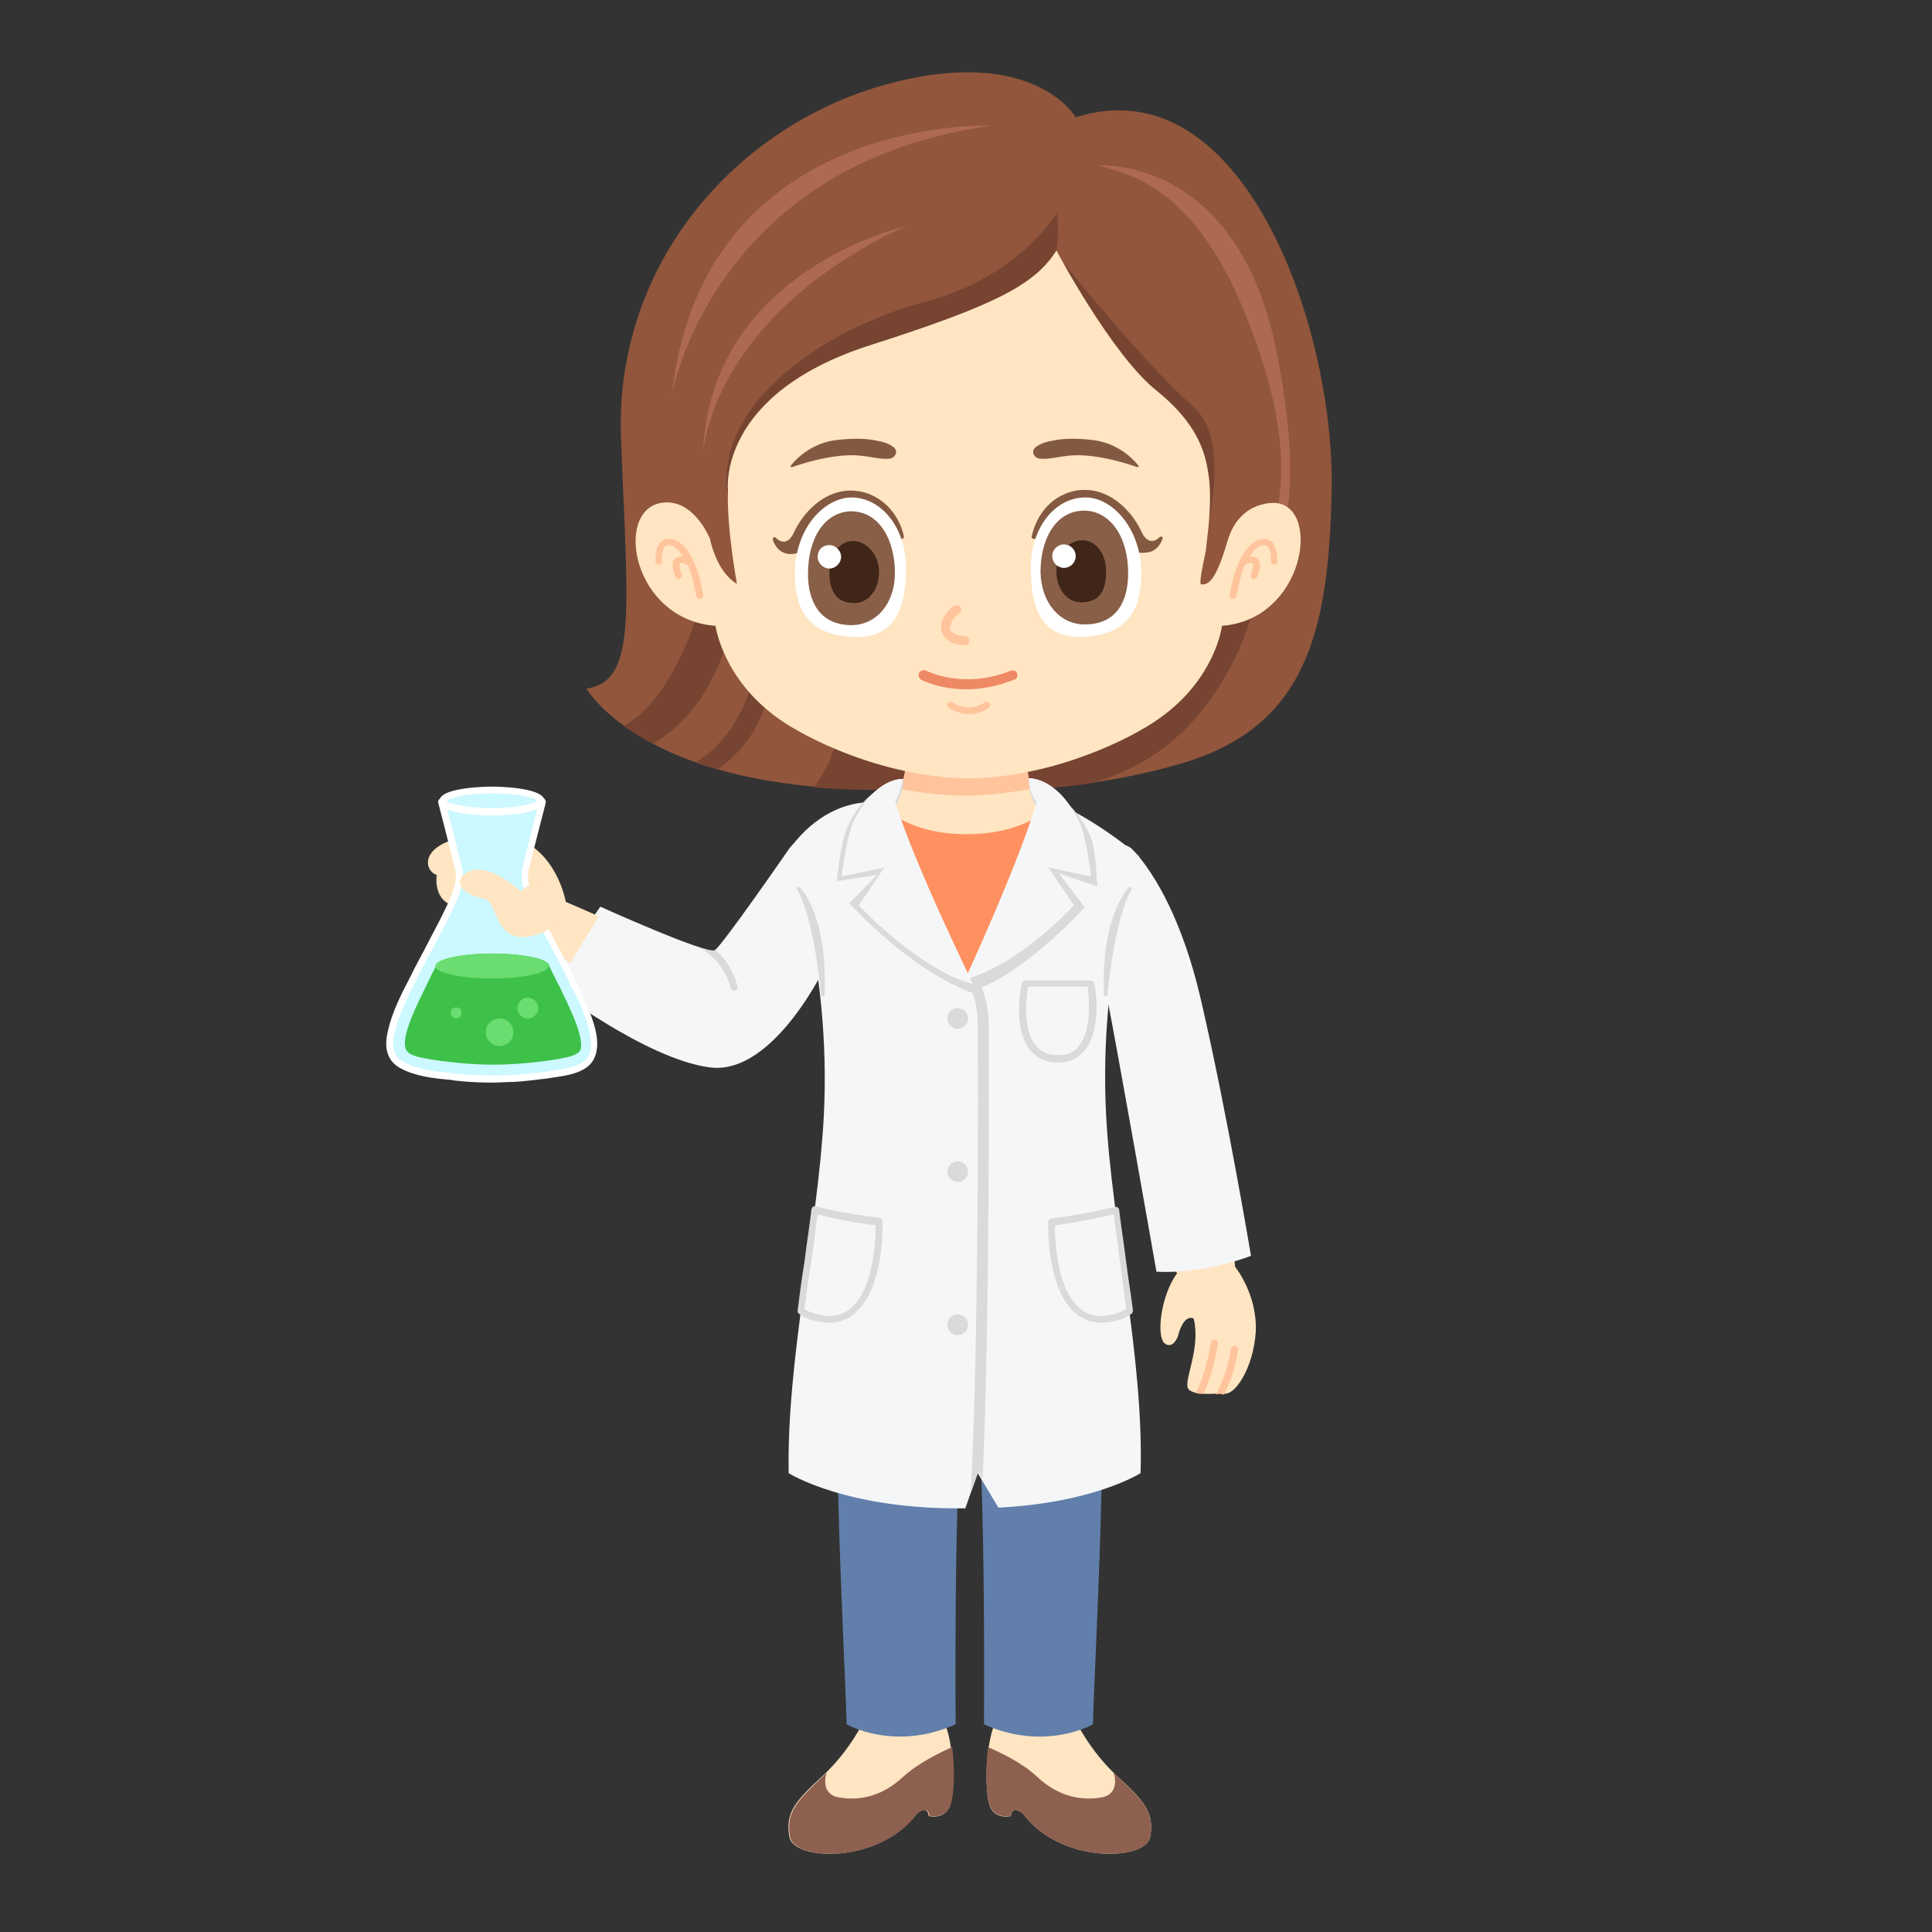 <?xml version="1.0" encoding="utf-8"?>
<!-- Generator: Adobe Illustrator 16.0.0, SVG Export Plug-In . SVG Version: 6.00 Build 0)  -->
<!DOCTYPE svg PUBLIC "-//W3C//DTD SVG 1.1//EN" "http://www.w3.org/Graphics/SVG/1.1/DTD/svg11.dtd">
<svg version="1.1" id="Layer_2" xmlns:x="http://ns.adobe.com/Extensibility/1.0/" xmlns:i="http://ns.adobe.com/AdobeIllustrator/10.0/" xmlns:graph="http://ns.adobe.com/Graphs/1.0/"
	 xmlns="http://www.w3.org/2000/svg" xmlns:xlink="http://www.w3.org/1999/xlink" xmlns:a="http://ns.adobe.com/AdobeSVGViewerExtensions/3.0/"
	 x="0px" y="0px" width="280px" height="280px" viewBox="0 0 280 280" style="enable-background:new 0 0 280 280;"
	 xml:space="preserve">
<rect x="0" y="0" width="280" height="280" fill="#333333" stroke="none"/>
<g>
	<g>
		<path style="fill:#FFE5C2;" d="M125.2,249.4c0,0-2,4.3-6,8s-5.4,5.3-4.8,8.8s12.9,4,18.4-3.3c0,0,1.6-1.5,1.8,0.3
			c0,0,2.4,0.6,3.1-1.6s0.6-9-0.9-12.1H125.2z"/>
		<path style="fill:#8E6050;" d="M137.8,261.5c0.5-1.5,0.6-5.2,0.2-8.3c-1.8,0.8-4.9,2.3-7.1,4.3c-3.1,2.9-6.4,3.5-9.3,3
			s-1.8-3.6-1.8-3.6h0c-0.2,0.2-0.3,0.3-0.5,0.5c-4,3.8-5.4,5.3-4.8,8.8s12.9,4,18.4-3.3c0,0,1.6-1.5,1.8,0.3
			C134.7,263.1,137,263.8,137.8,261.5z"/>
	</g>
	<path style="fill:#617FAA;" d="M120.2,175.1c0,0,1,29.6,1.3,42.3s1.1,27.8,1.2,32.5c0,0,6.9,4,15.8,0c0,0-0.4-43,1.8-54.9l3.1-17.9
		L120.2,175.1z"/>
</g>
<g>
	<g>
		<path style="fill:#FFE5C2;" d="M155.9,249.4c0,0,2,4.3,6,8s5.4,5.3,4.8,8.8s-12.9,4-18.4-3.3c0,0-1.6-1.5-1.8,0.3
			c0,0-2.4,0.6-3.1-1.6s-0.6-9,0.9-12.1H155.9z"/>
		<path style="fill:#8E6050;" d="M143.4,261.5c-0.5-1.5-0.6-5.2-0.2-8.3c1.8,0.8,5,2.3,7.1,4.3c3.1,2.9,6.4,3.5,9.3,3
			s1.8-3.6,1.8-3.6s0,0,0,0c0.2,0.2,0.3,0.3,0.5,0.5c4,3.8,5.4,5.3,4.8,8.8s-12.9,4-18.4-3.3c0,0-1.6-1.5-1.8,0.3
			C146.5,263.1,144.1,263.8,143.4,261.5z"/>
	</g>
	<path style="fill:#617FAA;" d="M160.9,175.1c0,0-1,29.6-1.3,42.3c-0.3,12.8-1.1,27.8-1.2,32.5c0,0-6.9,4-15.8,0
		c0,0,0.4-43-1.8-54.9l-3.9-3.1l-3.2-15.6L160.9,175.1z"/>
</g>
<g>
	<g>
		<path style="fill:#FFE5C2;" d="M169.4,181c3.8,0.1,7.1-0.4,9.3-1c0.1,1.5,0.2,2.8,0.3,3.6c0,0,3.2,3.9,3,9.3
			c-0.3,5.4-3.2,9.8-4.9,9c0,0-4.7,0.6-5-0.9c-0.3-1.5,1.9-5.8,0.9-9.9c0,0-1.4-0.9-2.3,2.6c0,0-0.7,1.9-1.9,1
			c-1.2-0.9-0.7-6.7,1.8-10.2C170.5,184.6,170,183.2,169.4,181z"/>
		<path style="fill:#FFC49C;" d="M178.4,195.5c0-0.3,0.3-0.5,0.6-0.4c0.3,0,0.5,0.3,0.4,0.6c0,0.2-0.4,3.3-2,6.4
			c-0.2,0-0.3,0-0.5-0.1c0,0-0.3,0-0.7,0.1C178,198.9,178.4,195.5,178.4,195.5z"/>
		<path style="fill:#FFC49C;" d="M175.5,194.6c0-0.3,0.3-0.5,0.6-0.4c0.3,0,0.5,0.3,0.4,0.6c0,0.2-0.7,4.3-2.1,7.2
			c-0.4,0-0.7,0-1.1-0.1C174.8,199,175.5,194.7,175.5,194.6z"/>
	</g>
	<path style="fill:#F5F6F7;" d="M163.9,122.9c0,0,6.3,5.5,10.1,21.8s7.3,37.3,7.3,37.3s-6.7,2.7-13.7,2.3c0,0-5.7-32.5-7.3-40.5
		C160.4,143.9,158.4,118.9,163.9,122.9z"/>
</g>
<g>
	<g>
		<path style="fill:#F5F6F7;" d="M114.3,123.1c0,0-9.6,13.9-10.7,14.6S87,131.4,87,131.4l-7.6,11.2c0,0,14.1,10.9,23.5,12.1
			s17-15.2,17-15.2S118.7,116.9,114.3,123.1z"/>
		<path style="fill:#D9DADB;" d="M103.7,137.7C103.7,137.7,103.6,137.7,103.7,137.7c-0.3,0.2-1.1,0-2.4-0.4c0,0,0,0,0,0
			c0,0,3.5,1.6,4.6,5.9c0.1,0.2,0.3,0.4,0.5,0.4c0,0,0.1,0,0.1,0c0.3-0.1,0.4-0.3,0.4-0.6C106.2,140.4,104.9,138.7,103.7,137.7z"/>
	</g>
	<path style="fill:#FFE5C2;" d="M86.8,132.8l-4.8-2.1c0,0-1.8-10.5-11.7-9.8s-9,5.3-7,5.9c0,0-0.7,4,3,4.6c0,0,6.8,5.3,11.3,4.1
		l5,4.1L86.8,132.8z"/>
	<g>
		<path style="fill:#CCF8FF;" d="M82.8,141.9c-3.8-7.6-7.4-12.8-6.7-15.8s2.5-9.9,2.5-9.9h-0.2c0-0.9-3.2-1.6-7.1-1.6
			s-7.1,0.7-7.1,1.6h-0.2c0,0,1.8,6.9,2.5,9.9s-2.8,8.2-6.7,15.8c-1.2,2.4-2.5,5-3.1,7.7c-0.4,1.9-0.3,3.7,1.5,4.8
			c2.2,1.3,5.2,1.5,7.7,1.7c2.9,0.3,5.8,0.3,8.6,0.2c1.6-0.1,3.2-0.3,4.7-0.5c2-0.3,5.6-0.5,6.5-2.8c0.8-1.9-0.1-4.5-0.8-6.3
			C84.4,145,83.6,143.4,82.8,141.9z"/>
		<path style="fill:#3DC149;" d="M81,142.8c-0.5-1-1-1.9-1.4-2.8h0c0-1-3.7-1.8-8.2-1.8s-8.2,0.8-8.2,1.8h0
			c-0.5,0.9-0.9,1.8-1.4,2.8c-1.3,2.7-3.9,7.7-2.9,9.4c0.5,0.8,1.7,1,3.3,1.3c0,0,4.6,0.8,9.3,0.8c4.8,0,9.3-0.8,9.3-0.8
			c1.6-0.3,2.8-0.5,3.3-1.3C84.8,150.4,82.3,145.5,81,142.8z"/>
		<ellipse style="fill:#6BDD70;" cx="71.3" cy="140" rx="8.2" ry="1.8"/>
		<path style="fill:#FFFFFF;" d="M71.3,156.9c-1.8,0-3.6-0.1-5.4-0.3l-0.6-0.1c-2.4-0.2-5.1-0.5-7.3-1.7c-1.8-1-2.4-2.8-1.8-5.3
			c0.6-2.8,2-5.5,3.2-7.8c0.9-1.9,1.9-3.6,2.7-5.2c2.5-4.8,4.4-8.2,3.9-10.3c-0.7-3-2.5-9.9-2.5-9.9c0-0.1,0-0.3,0.1-0.4
			c0.1-0.1,0.1-0.1,0.2-0.2c0.9-1.6,6.8-1.6,7.5-1.6s6.5,0,7.5,1.6c0.1,0,0.1,0.1,0.2,0.2c0.1,0.1,0.1,0.3,0.1,0.4
			c0,0.1-1.8,6.9-2.5,9.9c-0.5,2.1,1.4,5.5,3.9,10.3c0.8,1.6,1.8,3.3,2.7,5.2l0.3,0.7c0.7,1.3,1.4,2.7,1.9,4.1
			c0.9,2.3,1.6,4.7,0.8,6.7c-0.9,2.3-4.1,2.7-6.3,3l-0.6,0.1c-1.6,0.2-3.2,0.4-4.8,0.5C73.5,156.8,72.4,156.9,71.3,156.9z
			 M64.6,116.4c0.4,1.5,1.8,7,2.4,9.5c0.6,2.5-1.4,6.1-4,11c-0.8,1.5-1.8,3.3-2.7,5.2c-1.2,2.3-2.5,5-3.1,7.6
			c-0.5,2.1-0.1,3.5,1.3,4.2c2,1.1,4.6,1.4,6.9,1.6l0.6,0.1c2.8,0.3,5.6,0.3,8.6,0.2c1.6-0.1,3.1-0.3,4.7-0.5l0.6-0.1
			c1.9-0.3,4.8-0.6,5.5-2.4c0.7-1.8-0.3-4.6-0.8-6c-0.5-1.4-1.2-2.7-1.9-4l-0.3-0.7c-0.9-1.9-1.9-3.6-2.7-5.2c-2.7-5-4.6-8.5-4-11
			c0.6-2.6,2-8,2.4-9.6c-0.1-0.1-0.1-0.2-0.1-0.3c-0.2-0.4-2.6-1.1-6.6-1.1s-6.4,0.7-6.6,1.1C64.7,116.2,64.7,116.3,64.6,116.4z"/>
		<path style="fill:#FFFFFF;" d="M71.3,118.2c-0.8,0-7.6-0.1-7.6-2.1s6.8-2.1,7.6-2.1s7.6,0.1,7.6,2.1S72.1,118.2,71.3,118.2z
			 M71.3,115c-4,0-6.4,0.7-6.6,1.1c0.2,0.3,2.6,1,6.6,1s6.4-0.7,6.6-1.1C77.7,115.7,75.3,115,71.3,115z"/>
		<circle style="fill:#6BDD70;" cx="76.5" cy="146.1" r="1.5"/>
		<circle style="fill:#6BDD70;" cx="72.4" cy="149.6" r="2"/>
		<circle style="fill:#6BDD70;" cx="66.1" cy="146.8" r="0.8"/>
	</g>
	<path style="fill:#FFE5C2;" d="M75.5,129.2c0,0-5.2-4.9-8.2-2.5c-1.7,1.4,0.2,3.1,2.7,3.5s1.3,7.1,7.7,5.3S79.5,125,75.5,129.2z"/>
</g>
<g>
	<path style="fill:#91563C;" d="M155.9,17c0,0-6.1-10.7-27.7-4.7C106.7,18.3,89,38.2,90,63.6s2.3,35.1-5,36.2c0,0,10,17.8,54,14.1
		c0,0,13.3,2.1,31.7-3.1c18.4-5.2,21.9-18.7,22.3-39.9C193.4,47.3,180.1,9.3,155.9,17z"/>
	<g>
		<path style="fill:#774432;" d="M153.2,30.8c0,0-5.3,9.3-19.3,13s-30.7,14.6-28.4,28.3c0,0,10.2-18.1,28.4-22.1
			S153.9,38.5,153.2,30.8z"/>
		<path style="fill:#AD6951;" d="M143.8,18.2c0,0-41.8-1.8-46.4,38.8C97.5,57,103.3,23.8,143.8,18.2z"/>
		<path style="fill:#AD6951;" d="M131.2,32.8c0,0-28.4,6.4-29.3,32.9C101.9,65.7,102.9,46,131.2,32.8z"/>
		<path style="fill:#AD6951;" d="M159.1,24c0,0,20.4-1.7,26,27.4s-3,29.6-3,29.6s7.4-8.2,0.9-28.5S168.4,26,159.1,24z"/>
		<path style="fill:#774432;" d="M154.2,38.2c0,0,11.1,13.9,18.8,20.8c5.2,4.6,2.1,16.7,2.1,16.7s-5.4-14.3-11.7-18.7
			S154.2,38.2,154.2,38.2z"/>
		<path style="fill:#774432;" d="M117.9,114.1c4.5,0.4,9.7,0.5,15.4,0.3l0.6-6.7l-12.4-3.2C121.5,104.5,121.7,109.4,117.9,114.1z"/>
		<path style="fill:#774432;" d="M100.8,110.5c1,0.4,2.1,0.7,3.2,1c3.2-2.2,7.8-6.9,8-15.8h-2.2C109.8,95.8,108.3,106.1,100.8,110.5
			z"/>
		<path style="fill:#774432;" d="M90.4,105.2c1.2,0.8,2.6,1.7,4.2,2.6c4.2-2.4,9.6-7.7,11.7-18.8h-5.3
			C101.1,89,97.5,101.4,90.4,105.2z"/>
		<path style="fill:#774432;" d="M141.8,110.1l-0.8,4.1c2.9,0.2,8.8,0.5,16.6-0.6c19.9-4.8,24.3-26.3,24.3-26.3l-7.8,3.2
			C168,106.7,141.8,110.1,141.8,110.1z"/>
	</g>
</g>
<g>
	<path style="fill:#FF9161;" d="M128.2,116.3l24.1,0.6c0,0-6,21.6-11.9,25.1c0,0-11.6-13.2-12.9-25.7"/>
	<g>
		<path style="fill:#FFE5C2;" d="M148.7,107.6H140h-8.7c0,0,0.9,7.5-3.3,9.3c0,0,3.5,4,12.1,4c8.6,0,12.1-4,12.1-4
			C147.9,115.1,148.7,107.6,148.7,107.6z"/>
		<path style="fill:#FFC49C;" d="M140,115.3c0.3,0,0.6,0,0.9,0v0c3-0.1,5.9-0.5,8.7-1c-0.9-2.2-0.9-4.9-0.9-6H140h-8.7
			c0.1,1.2,0.1,3.9-0.9,6c2.8,0.6,5.7,0.9,8.7,1v0C139.4,115.3,139.7,115.3,140,115.3z"/>
	</g>
	<path style="fill:#F5F6F7;" d="M160.3,161.5c-1.1-21.9,4.8-37.4,4.8-37.4c-6.4-5.4-12.1-7.8-12.1-7.8c-7,15-13.1,25.7-13.1,25.7
		h-0.1c0,0-6.1-10.7-13.1-25.7c0,0-6.8-0.9-12.4,6.9c0,0,6.2,16.4,5.1,38.4c-0.8,15.9-5.4,35.2-5.1,51.9c0,0,8.3,5.3,25.5,5.1
		c0,0,0.1,0,0.1,0l1.8-5.1l3,5c13.9-0.7,20.6-5,20.6-5C165.8,196.7,161.1,177.4,160.3,161.5z"/>
	<path style="fill:#D9DADB;" d="M157.9,120.9c-3.2-6.7-8.8-7.6-8.8-7.6c0.2,2.7,1.3,3.7,1.3,3.7c-2.2,7.4-7.1,19.3-9.3,24.4
		c-0.2-0.3-0.6,0.2-1.1-0.1c-5.8-2.9-8.2-17.6-10.2-24.4c0,0,0.5-0.9,1.2-3.5c0,0-5-0.4-8.1,6.3c-1.1,2.2-1.6,8-1.6,8l5.8-0.9
		l-4,4.1c0,0,8.9,10,18.4,13.2c0,0,0,0,0.1-0.7c7.5-2.9,15.6-11.9,15.6-11.9l-3.7-4.9l5.6,1.9C158.9,128.5,159,123.1,157.9,120.9z"
		/>
	<g>
		<circle style="fill:#D9DADB;" cx="138.8" cy="147.6" r="1.5"/>
		<circle style="fill:#D9DADB;" cx="138.8" cy="169.8" r="1.5"/>
		<circle style="fill:#D9DADB;" cx="138.8" cy="192" r="1.5"/>
	</g>
	<g>
		<path style="fill:#FFFFFF;" d="M130.9,112.9c0,0-3.9-0.4-7.1,6c-1.1,2.1-1.8,8.1-1.8,8.1l6.2-1.3l-3.7,5.5c0,0,8.6,9.3,16.5,11.4
			c0,0-8.4-17.1-11.3-26.4C129.7,116.3,130.2,115.4,130.9,112.9z"/>
		<path style="fill:#FFFFFF;" d="M149.1,112.8c0,0,4-0.3,7.2,6.1c1.1,2.1,1.8,8.1,1.8,8.1l-6.2-1.3l3.7,5.5c0,0-7.8,8.6-15.7,10.7
			c0,0,7.6-16.4,10.4-25.7C150.3,116.3,149.3,115.3,149.1,112.8z"/>
	</g>
	<path style="fill:#D9DADB;" d="M141.4,142c-0.3-0.2-0.8-0.2-1.1,0.2c-0.2,0.3-0.2,0.8,0.2,1c0,0,1.2,1.1,1.2,5.8
		c0.1,8,0.1,47-1,67.3l1.1-3l0.6,1c1.1-23,0.9-64.8,0.9-65.3C143.2,143.5,141.7,142.2,141.4,142z"/>
	<g>
		<path style="fill:#D9DADB;" d="M120.2,191.7C120.2,191.7,120.2,191.7,120.2,191.7c-0.6,0-1.2-0.1-1.8-0.2c-1-0.2-1.9-0.6-2.6-1.1
			c-0.2-0.1-0.2-0.3-0.2-0.5c0.3-2.4,0.6-4.7,1-7.1c0.3-2.5,0.7-5,1-7.5c0-0.1,0.1-0.3,0.2-0.4c0.1-0.1,0.3-0.1,0.4-0.1
			c1.4,0.4,4.4,1.1,9.3,1.7c0.2,0,0.4,0.2,0.4,0.5c0,0.4,0.3,9-3.5,12.8C123.3,191.1,121.9,191.7,120.2,191.7z M116.6,189.7
			c0.6,0.4,1.2,0.6,2,0.8c0.6,0.1,1.1,0.2,1.6,0.2h0c1.4,0,2.6-0.5,3.5-1.5c3-3.1,3.2-9.9,3.2-11.6c-4.1-0.5-6.9-1.2-8.4-1.6
			c-0.3,2.3-0.6,4.6-0.9,6.9C117.2,185.2,116.9,187.4,116.6,189.7z"/>
	</g>
	<g>
		<path style="fill:#D9DADB;" d="M159.7,191.7c-1.7,0-3.1-0.6-4.3-1.8c-3.7-3.8-3.5-12.4-3.5-12.8c0-0.2,0.2-0.4,0.4-0.5
			c4.9-0.6,7.9-1.4,9.3-1.7c0.1,0,0.3,0,0.4,0.1c0.1,0.1,0.2,0.2,0.2,0.4c0.3,2.5,0.7,4.9,1,7.4c0.3,2.4,0.7,4.8,1,7.1
			c0,0.2-0.1,0.4-0.2,0.5c-0.7,0.5-1.6,0.9-2.6,1.1C160.9,191.6,160.2,191.7,159.7,191.7z M152.9,177.6c0,1.8,0.2,8.6,3.2,11.6
			c1.3,1.4,3,1.8,5.1,1.3c0.8-0.2,1.4-0.4,2-0.8c-0.3-2.3-0.6-4.6-0.9-6.8c-0.3-2.3-0.6-4.6-0.9-6.9
			C159.8,176.4,157.1,177,152.9,177.6z"/>
	</g>
	<g>
		<path style="fill:#D9DADB;" d="M153.3,154c-1.7,0-3-0.6-4-1.8c-2.6-3.2-1.3-9.4-1.2-9.7c0-0.2,0.3-0.4,0.5-0.4h9.5
			c0.2,0,0.4,0.2,0.5,0.4c0.1,0.3,1.2,6.6-1.4,9.7C156.3,153.4,155,154,153.3,154z M149,143.1c-0.2,1.4-0.8,6.1,1.1,8.4
			c0.8,0.9,1.8,1.4,3.2,1.4c1.4,0,2.4-0.4,3.1-1.4c1.9-2.4,1.4-7.1,1.2-8.5H149z"/>
	</g>
	<g>
		<path style="fill:#D9DADB;" d="M115.9,128.6c-0.1-0.1-0.2-0.1-0.3,0c-0.1,0.1-0.1,0.2-0.1,0.3c2.5,4.2,3.5,15.2,3.5,15.3
			c0,0.1,0.1,0.2,0.3,0.2c0.1,0,0.2-0.1,0.2-0.2C120,132.8,116.1,128.7,115.9,128.6z"/>
		<path style="fill:#D9DADB;" d="M163.6,128.6c0.1-0.1,0.2-0.1,0.3,0s0.1,0.2,0.1,0.3c-2.5,4.2-3.5,15.2-3.5,15.3
			c0,0.1-0.1,0.2-0.3,0.2c-0.1,0-0.2-0.1-0.2-0.2C159.5,132.8,163.5,128.7,163.6,128.6z"/>
	</g>
	<path style="fill:#F5F6F7;" d="M116.6,189.7c0.6,0.4,1.2,0.6,2,0.8c0.6,0.1,1.1,0.2,1.6,0.2h0c1.4,0,2.6-0.5,3.5-1.5
		c3-3.1,3.2-9.9,3.2-11.6c-4.1-0.5-6.9-1.2-8.4-1.6c-0.3,2.3-0.6,4.6-0.9,6.9C117.2,185.2,116.9,187.4,116.6,189.7z"/>
	<path style="fill:#F5F6F7;" d="M152.9,177.6c0,1.8,0.2,8.6,3.2,11.6c1.3,1.4,3,1.8,5.1,1.3c0.8-0.2,1.4-0.4,2-0.8
		c-0.3-2.3-0.6-4.6-0.9-6.8c-0.3-2.3-0.6-4.6-0.9-6.9C159.8,176.4,157.1,177,152.9,177.6z"/>
	<path style="fill:#F5F6F7;" d="M149,143.1c-0.2,1.4-0.8,6.1,1.1,8.4c0.8,0.9,1.8,1.4,3.2,1.4c1.4,0,2.4-0.4,3.1-1.4
		c1.9-2.4,1.4-7.1,1.2-8.5H149z"/>
	<g>
		<path style="fill:#F5F6F7;" d="M130.9,112.9c0,0-3.9-0.4-7.1,6c-1.1,2.1-1.8,8.1-1.8,8.1l6.2-1.3l-3.7,5.5c0,0,8.6,9.3,16.5,11.4
			c0,0-8.4-17.1-11.3-26.4C129.7,116.3,130.2,115.4,130.9,112.9z"/>
		<path style="fill:#F5F6F7;" d="M149.1,112.8c0,0,4-0.3,7.2,6.1c1.1,2.1,1.8,8.1,1.8,8.1l-6.2-1.3l3.7,5.5c0,0-7.8,8.6-15.7,10.7
			c0,0,7.6-16.4,10.4-25.7C150.3,116.3,149.3,115.3,149.1,112.8z"/>
	</g>
</g>
<g>
	<path style="fill:#FFE5C2;" d="M175.2,75.7c-0.1,1.3-0.3,2.6-0.4,3.8c0,0.4-1.2,5.2-0.7,5.2c0.9,0,2-0.1,3.8-6.3
		c1.8-6.1,7.1-5.5,7.1-5.5c6.5,0.8,4,16.9-7.9,17.8c0,0-0.9,7.7-9.2,13.5c-4.1,2.9-14.8,8.2-26.7,8.6v0c-0.3,0-0.5,0-0.8,0
		c-0.3,0-0.5,0-0.8,0v0c-12-0.4-22.6-5.7-26.7-8.6c-8.2-5.8-9.2-13.5-9.2-13.5C91.7,89.8,89,74.2,95.7,72.9c4.8-0.9,7.2,5.2,7.2,5.2
		s0.9,4.8,3.9,6.5c0,0-1.5-8-1.3-13.6c0,0-1.6-13.9,20.7-21c17.8-5.7,23.8-8.7,26.9-13.7c0,0,8,15.1,14.5,20.3
		c3.7,3,6.6,6.5,7.4,11.3C175.5,70.4,175.4,73.1,175.2,75.7z"/>
	<path style="fill:#FFC49C;" d="M97.2,78.1c-0.6-0.1-1,0.1-1.4,0.4c-0.9,0.9-0.8,2.7-0.8,2.9c0,0.3,0.2,0.5,0.5,0.4
		c0.3,0,0.5-0.2,0.4-0.5c0-0.4,0-1.7,0.5-2.1c0.1-0.1,0.3-0.2,0.6-0.2c0.7,0.1,1.4,0.7,2,1.7c-0.4-0.1-0.8,0-1.1,0.2
		c-0.7,0.6-0.4,1.8,0,2.7c0.1,0.2,0.3,0.3,0.4,0.3c0.1,0,0.1,0,0.2,0c0.2-0.1,0.4-0.4,0.3-0.6c-0.4-1.2-0.3-1.6-0.2-1.7
		c0.1-0.1,0.6,0,1.1,0.3c0.5,1.2,0.9,2.7,1.2,4.5c0,0.2,0.2,0.4,0.5,0.4c0,0,0,0,0.1,0c0.3,0,0.4-0.3,0.4-0.5
		C101.2,81.5,99.4,78.4,97.2,78.1z"/>
	<path style="fill:#FFC49C;" d="M182.9,78.1c0.5-0.1,1,0.1,1.4,0.4c0.9,0.9,0.8,2.7,0.8,2.9c0,0.3-0.2,0.5-0.5,0.4
		c-0.3,0-0.5-0.2-0.4-0.5c0-0.4,0-1.7-0.5-2.1c-0.1-0.1-0.3-0.2-0.6-0.2c-0.7,0.1-1.4,0.7-2,1.7c0.4-0.1,0.8,0,1.1,0.2
		c0.7,0.6,0.4,1.8,0,2.7c-0.1,0.2-0.3,0.3-0.4,0.3c-0.1,0-0.1,0-0.2,0c-0.2-0.1-0.4-0.4-0.3-0.6c0.4-1.2,0.3-1.6,0.2-1.7
		c-0.1-0.1-0.6,0-1.1,0.3c-0.5,1.2-0.9,2.7-1.2,4.5c0,0.2-0.2,0.4-0.5,0.4c0,0,0,0-0.1,0c-0.3,0-0.4-0.3-0.4-0.5
		C179,81.5,180.8,78.4,182.9,78.1z"/>
</g>
<g>
	<path style="fill:#845941;" d="M114.6,67.5c0,0,2.2-3.1,6.4-3.7c2.4-0.3,4.5-0.3,6.2,0.1c0.6,0.1,1.4,0.3,2,0.7
		c0.9,0.5,0.7,1.1,0.5,1.4c-0.3,0.5-0.9,0.5-1.4,0.5c-0.5,0-1.1-0.1-1.8-0.2c-1.1-0.2-2.4-0.4-3.9-0.3c-3.8,0.2-7.8,1.7-7.8,1.7
		c0,0,0,0-0.1,0c-0.1,0-0.1,0-0.1-0.1C114.6,67.6,114.6,67.6,114.6,67.5z"/>
	<path style="fill:#845941;" d="M165,67.5c0,0-2.2-3.1-6.4-3.7c-2.4-0.3-4.5-0.3-6.2,0.1c-0.6,0.1-1.4,0.3-2,0.7
		c-0.9,0.5-0.7,1.1-0.5,1.4c0.3,0.5,0.9,0.5,1.4,0.5c0.5,0,1.1-0.1,1.8-0.2c1.1-0.2,2.4-0.4,3.9-0.3c3.8,0.2,7.8,1.7,7.8,1.7
		c0,0,0,0,0.1,0c0.1,0,0.1,0,0.1-0.1C165,67.6,165.1,67.6,165,67.5z"/>
	<g>
		<path style="fill:#845941;" d="M168.4,77.8c-0.1-0.1-0.2,0-0.3,0c0,0-0.5,0.6-1.2,0.6c-0.5,0-1-0.4-1.4-1.2
			c-1.3-2.9-4.3-6.2-8.3-6.2c-1,0-2,0.2-2.9,0.6c-4.1,1.8-4.7,6-4.8,6.2c0,0.1,0,0.1,0.1,0.2c0.1,0.1,0.1,0.1,0.2,0.1
			c0,0,0.2,0,0.7,0c2.4,0,10.5,0.1,13.4,1.5c0.7,0.4,1.4,0.6,2,0.5c2,0,2.6-2,2.6-2.1C168.6,78,168.5,77.9,168.4,77.8z"/>
		<path style="fill-rule:evenodd;clip-rule:evenodd;fill:#FFFFFF;" d="M165.4,83.1c0,4.7-1.5,9.1-8.9,9.2c-5.8,0-7.1-4.5-7.1-10.1
			c0-5.6,3.4-10.1,7.9-10.1C160.9,72,165.4,76.3,165.4,83.1z"/>
		<path style="fill-rule:evenodd;clip-rule:evenodd;fill:#895F47;" d="M163.5,83.1c0,3.8-1.5,7.4-6.3,7.4c-3.5,0-6.3-3-6.4-7.6
			c0-4.5,2-8.9,6.4-8.9C160.8,74.1,163.5,77.6,163.5,83.1z"/>
		<path style="fill-rule:evenodd;clip-rule:evenodd;fill:#3F2618;" d="M160.3,82.8c0,2.5-0.7,4.5-3.6,4.5c-2.1,0-3.6-2-3.6-4.5
			c0-2.5,1.8-4.5,3.7-4.5C158.9,78.3,160.3,80.3,160.3,82.8z"/>
		<circle style="fill-rule:evenodd;clip-rule:evenodd;fill:#FFFFFF;" cx="154.2" cy="80.6" r="1.7"/>
	</g>
	<g>
		<path style="fill:#845941;" d="M112.1,77.9c0.1-0.1,0.2,0,0.3,0c0,0,0.5,0.6,1.2,0.6c0.5,0,1-0.4,1.4-1.2c1.3-2.9,4.3-6.2,8.3-6.2
			c1,0,2,0.2,2.9,0.6c4.1,1.8,4.8,6,4.8,6.1c0,0.1,0,0.1-0.1,0.2c0,0.1-0.1,0.1-0.2,0.1c0,0-0.2,0-0.7,0c-2.4,0-10.5,0.1-13.4,1.6
			c-0.7,0.4-1.4,0.6-2,0.6c-2,0-2.6-2-2.6-2.1C112,78.1,112,78,112.1,77.9z"/>
		<path style="fill-rule:evenodd;clip-rule:evenodd;fill:#FFFFFF;" d="M115.2,83.2c0,4.7,1.6,9.1,9,9.1c5.8,0,7.1-4.6,7.1-10.1
			c0-5.6-3.5-10.1-7.9-10.1C119.6,72.1,115.2,76.4,115.2,83.2z"/>
		<path style="fill-rule:evenodd;clip-rule:evenodd;fill:#895F47;" d="M117.1,83.2c0,3.8,1.6,7.4,6.3,7.4c3.5,0,6.3-3,6.3-7.6
			c0-4.5-2.1-8.9-6.4-8.9C119.7,74.2,117.1,77.7,117.1,83.2z"/>
		<path style="fill-rule:evenodd;clip-rule:evenodd;fill:#3F2618;" d="M120.2,82.9c0,2.5,0.8,4.5,3.6,4.5c2.1,0,3.6-2,3.6-4.5
			c0-2.5-1.8-4.5-3.8-4.5C121.7,78.4,120.2,80.4,120.2,82.9z"/>
		<path style="fill-rule:evenodd;clip-rule:evenodd;fill:#FFFFFF;" d="M118.5,80.7c0,0.9,0.8,1.7,1.7,1.7c0.9,0,1.7-0.8,1.7-1.7
			c0-0.9-0.8-1.7-1.7-1.7C119.2,79,118.5,79.7,118.5,80.7z"/>
	</g>
	<path style="fill:#FFC49C;" d="M138.8,93.4c-0.6-0.1-1.2-0.4-1.7-0.9c-0.5-0.4-0.7-1-0.7-1.6c0-1.8,1.8-3.1,1.9-3.1
		c0.3-0.2,0.7-0.1,0.9,0.2c0.2,0.3,0.1,0.7-0.2,0.9c0,0-1.3,0.9-1.3,2.1c0,0.3,0.1,0.5,0.3,0.6c0.5,0.5,1.5,0.6,1.8,0.6
		c0.4,0,0.7,0.2,0.7,0.6c0,0.4-0.3,0.7-0.6,0.7C139.6,93.5,139.3,93.5,138.8,93.4z"/>
	<path style="fill:#FFC49C;" d="M140.5,103.5c-1.7,0-2.9-0.9-3-0.9c-0.2-0.2-0.3-0.5-0.1-0.7c0.2-0.2,0.5-0.3,0.7-0.1
		c0.1,0.1,2.3,1.6,4.6,0c0.2-0.2,0.5-0.1,0.7,0.1c0.2,0.2,0.1,0.5-0.1,0.7C142.2,103.3,141.3,103.5,140.5,103.5z"/>
	<path style="fill:#EF8965;" d="M140.1,99.9c-3.9,0-6.5-1.3-6.6-1.4c-0.3-0.2-0.5-0.6-0.3-1c0.2-0.3,0.6-0.5,1-0.3
		c0.1,0,5.3,2.8,12.3,0c0.4-0.1,0.8,0,0.9,0.4c0.1,0.4,0,0.8-0.4,0.9C144.4,99.5,142.1,99.9,140.1,99.9z"/>
</g>
</svg>
